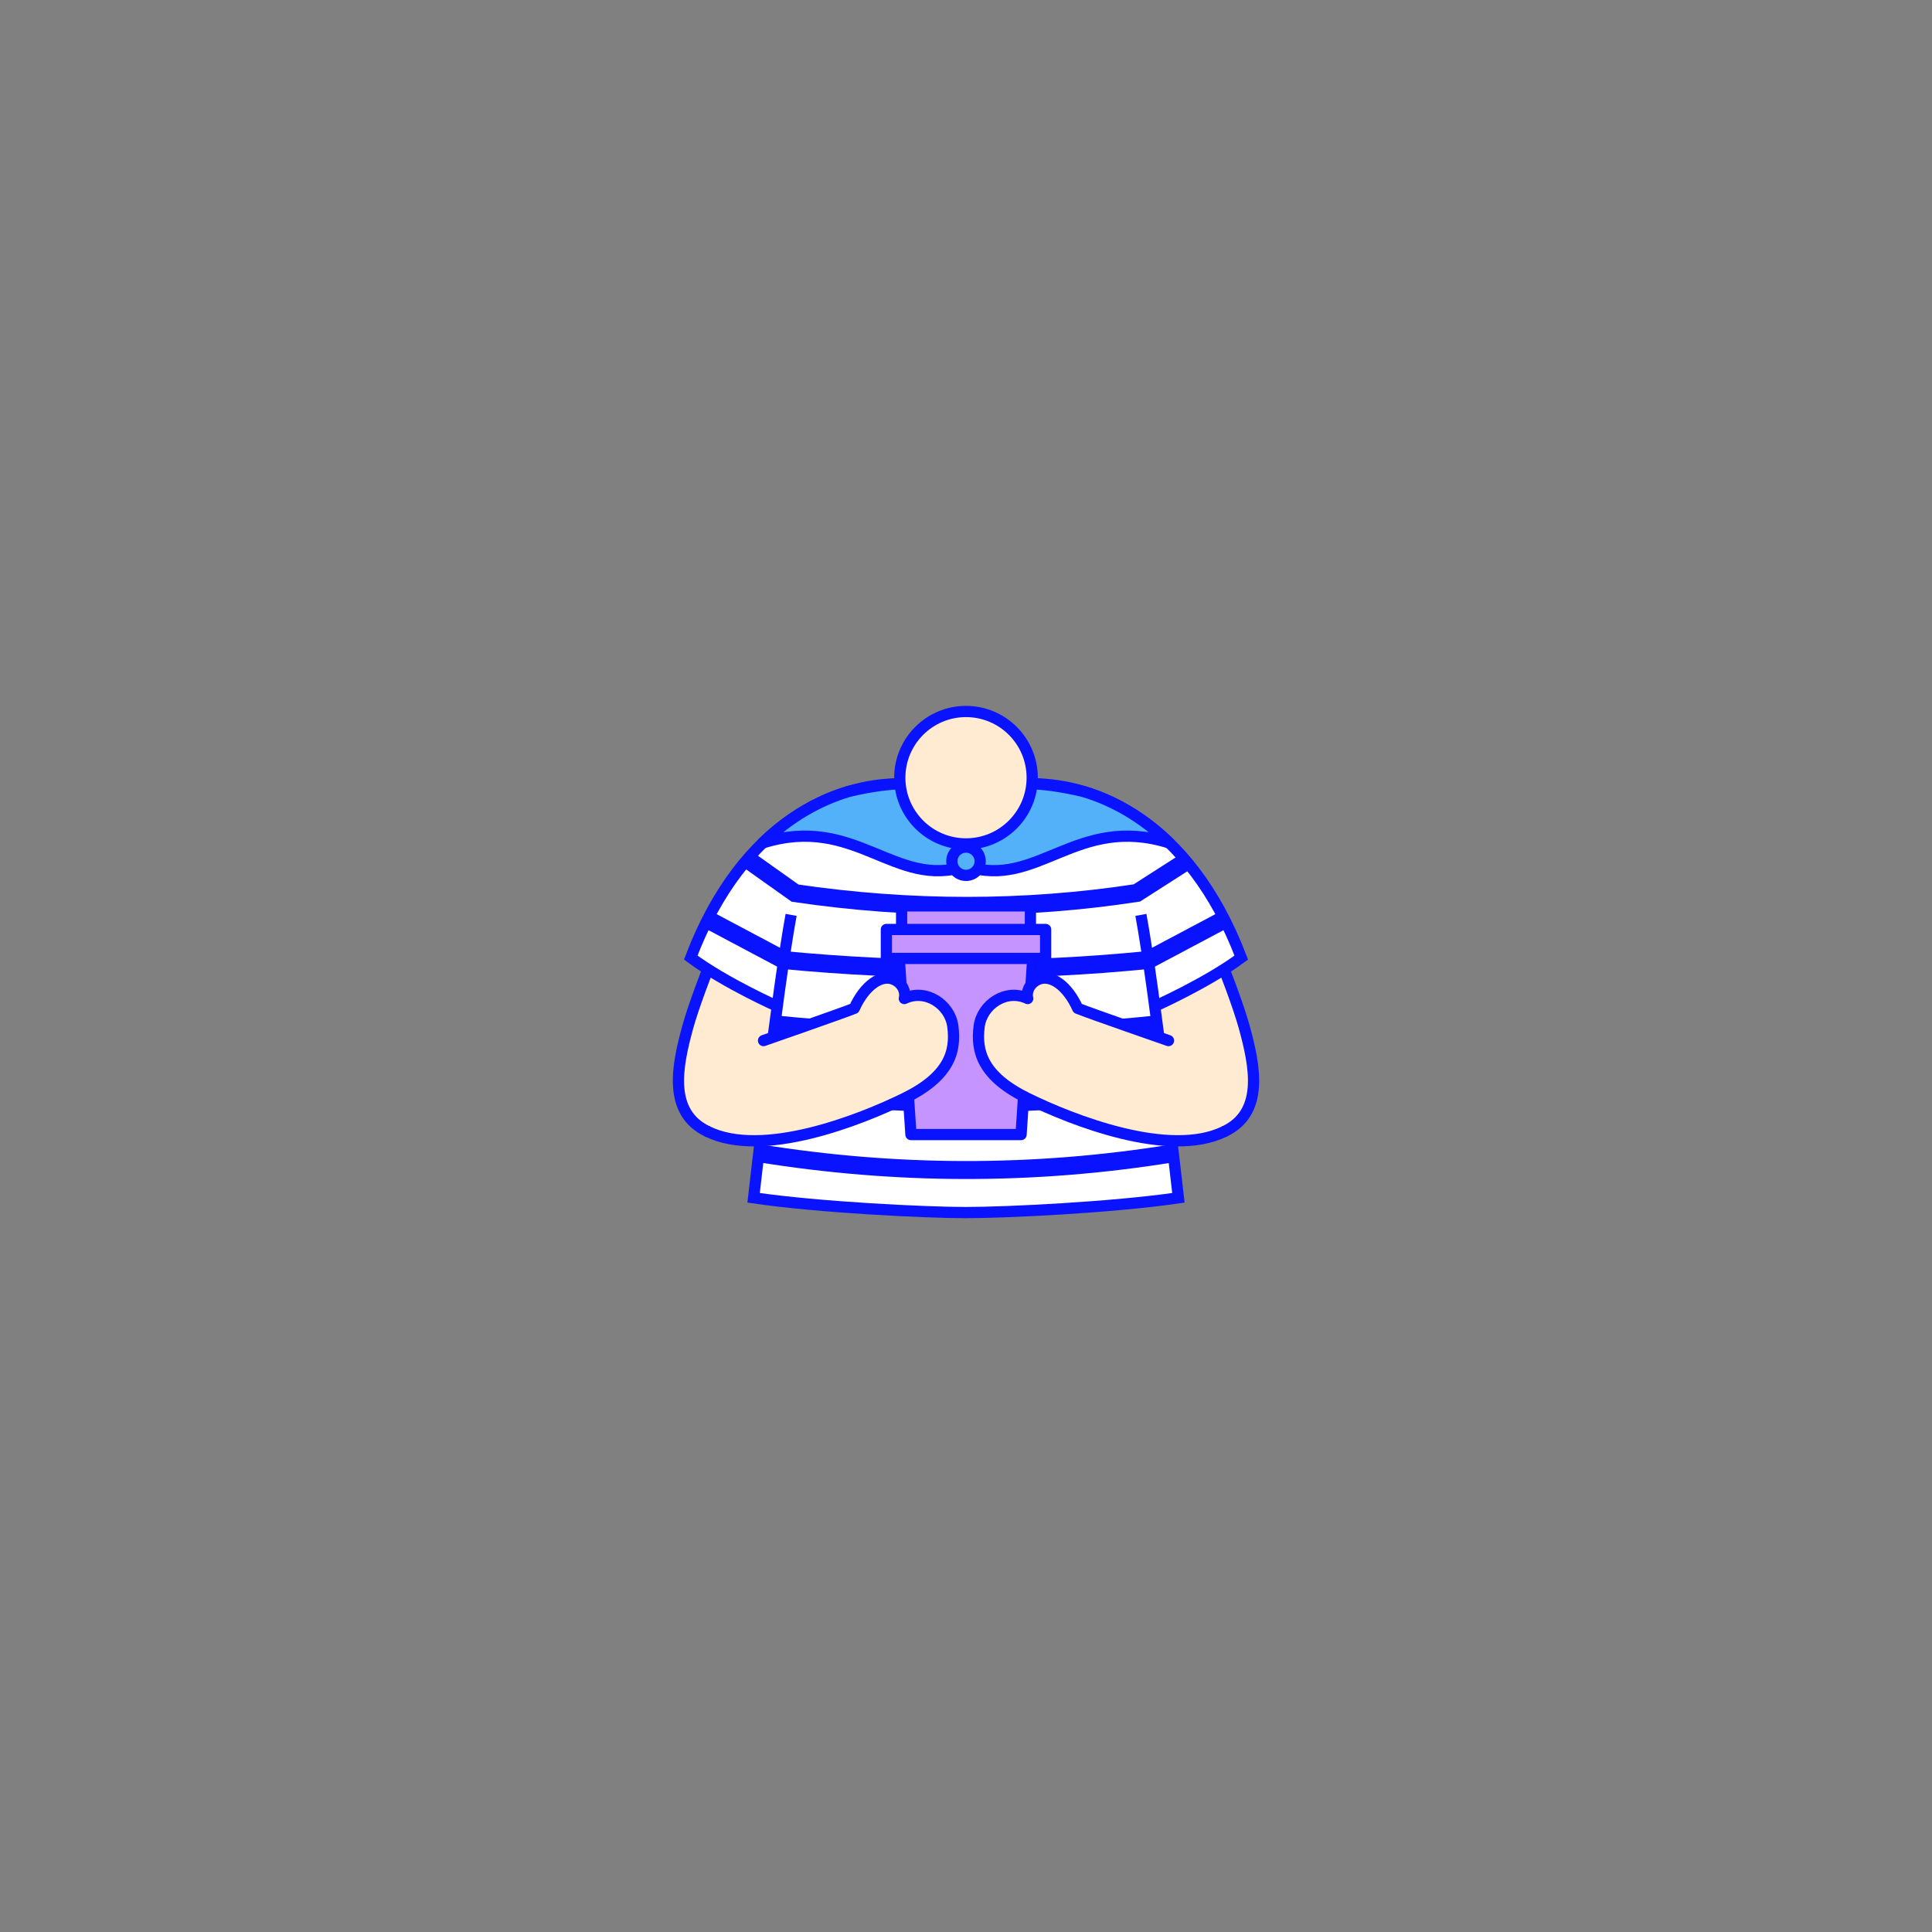 <svg class="tree-image-resource" viewBox="0 0 860 860" fill="none" xmlns="http://www.w3.org/2000/svg">
<rect x="0" y="0" width="860" height="860" fill="#808080" stroke="none"/>
<g clip-path="url(#clip0_153_4273)">
<path d="M522.14 493.13L494.18 410.08L531.3 397.59C531.3 397.59 548.96 439.41 553.85 457.17C558.74 474.93 562.7 495.25 545.03 503.67" fill="#FFEBD1"/>
<path d="M522.14 493.13L494.18 410.08L531.3 397.59C531.3 397.59 548.96 439.41 553.85 457.17C558.74 474.93 562.7 495.25 545.03 503.67" stroke="#0A13FF" stroke-width="5" stroke-linecap="round" stroke-linejoin="round"/>
<path d="M337.862 493.13L365.822 410.08L328.702 397.59C328.702 397.59 311.042 439.41 306.152 457.17C301.262 474.93 297.302 495.25 314.972 503.67" fill="#FFEBD1"/>
<path d="M337.862 493.13L365.822 410.08L328.702 397.59C328.702 397.59 311.042 439.41 306.152 457.17C301.262 474.93 297.302 495.25 314.972 503.67" stroke="#0A13FF" stroke-width="5" stroke-linecap="round" stroke-linejoin="round"/>
<path d="M430.003 375.64L346.923 448.35C346.923 448.35 323.163 437.89 307.473 426.25C330.873 364.79 373.053 348.93 400.143 348.93H426.993" fill="white"/>
<path d="M430.003 375.64L346.923 448.35C346.923 448.35 323.163 437.89 307.473 426.25C330.873 364.79 373.053 348.93 400.143 348.93H426.993" stroke="#0A13FF" stroke-width="5" stroke-miterlimit="10"/>
<path d="M430.004 375.64L513.084 448.35C513.084 448.35 536.844 437.89 552.534 426.25C529.134 364.79 486.954 348.93 459.864 348.93H433.014" fill="white"/>
<path d="M430.004 375.64L513.084 448.35C513.084 448.35 536.844 437.89 552.534 426.25C529.134 364.79 486.954 348.93 459.864 348.93H433.014" stroke="#0A13FF" stroke-width="5" stroke-miterlimit="10"/>
<path d="M503.773 390.84C496.423 372.78 486.463 354.73 430.003 354.73C373.543 354.73 363.573 372.78 356.233 390.84C343.933 421.07 335.453 533.65 335.453 533.65C365.043 537.95 400.683 539.89 430.003 539.76C459.323 539.9 494.963 537.95 524.553 533.65C524.553 533.65 516.073 421.07 503.773 390.84Z" fill="white"/>
<path d="M507.853 407.25C514.193 441.6 524.553 533.19 524.553 533.19C494.963 537.49 447.913 539.76 430.003 539.76C412.093 539.76 365.043 537.49 335.453 533.19C335.453 533.19 345.813 441.6 352.153 407.25" fill="white"/>
<path d="M507.853 407.25C514.193 441.6 524.553 533.19 524.553 533.19C494.963 537.49 447.913 539.76 430.003 539.76C412.093 539.76 365.043 537.49 335.453 533.19C335.453 533.19 345.813 441.6 352.153 407.25" stroke="#0A13FF" stroke-width="5" stroke-miterlimit="10"/>
<path d="M377.502 352.39C365.162 356.11 351.882 363.18 339.492 375.23C380.912 362.22 398.252 396.08 430.002 385.5L429.972 377.9L413.612 348.94H400.152C399.972 348.94 399.792 348.94 399.602 348.94C397.092 348.98 388.292 349.71 377.492 352.38L377.502 352.39Z" fill="#52B1F9" stroke="#0A13FF" stroke-width="5" stroke-linecap="round" stroke-linejoin="round"/>
<path d="M482.504 352.39C494.844 356.11 508.124 363.18 520.514 375.23C479.094 362.22 461.754 396.08 430.004 385.5L430.034 377.9L446.394 348.94H459.854C460.034 348.94 460.214 348.94 460.404 348.94C462.914 348.98 471.714 349.71 482.514 352.38L482.504 352.39Z" fill="#52B1F9" stroke="#0A13FF" stroke-width="5" stroke-linecap="round" stroke-linejoin="round"/>
<path d="M430.001 375.65C446.277 375.65 459.471 362.456 459.471 346.18C459.471 329.904 446.277 316.71 430.001 316.71C413.725 316.71 400.531 329.904 400.531 346.18C400.531 362.456 413.725 375.65 430.001 375.65Z" fill="#FFEBD1" stroke="#0A13FF" stroke-width="5" stroke-miterlimit="10"/>
<path d="M430.003 389.66C433.483 389.66 436.303 386.839 436.303 383.36C436.303 379.881 433.483 377.06 430.003 377.06C426.524 377.06 423.703 379.881 423.703 383.36C423.703 386.839 426.524 389.66 430.003 389.66Z" fill="#52B1F9" stroke="#0A13FF" stroke-width="5" stroke-linecap="round" stroke-linejoin="round"/>
<path d="M333.91 383.36L353.93 397.57C405.08 405.08 455.8 405.19 506.06 397.48L528.09 383.36" stroke="#0A13FF" stroke-width="8" stroke-miterlimit="10"/>
<path d="M348.422 427.32C403.292 432.58 457.532 432.71 511.112 427.32" stroke="#0A13FF" stroke-width="8" stroke-miterlimit="10"/>
<path d="M344.891 455.99C402.171 461.78 458.911 461.9 515.101 455.99" stroke="#0A13FF" stroke-width="8" stroke-miterlimit="10"/>
<path d="M341.23 484.66C400.65 493.26 459.92 493.21 519.05 484.66" stroke="#0A13FF" stroke-width="8" stroke-miterlimit="10"/>
<path d="M337.762 513.33C398.292 523.1 459.802 523.52 522.422 513.33" stroke="#0A13FF" stroke-width="8" stroke-miterlimit="10"/>
<path d="M545.043 409.3L511.113 427.32" stroke="#0A13FF" stroke-width="8" stroke-miterlimit="10"/>
<path d="M314.961 409.3L348.891 427.32" stroke="#0A13FF" stroke-width="8" stroke-miterlimit="10"/>
<path d="M454.513 505.03H405.493L399.723 418.06H460.283L454.513 505.03Z" fill="#C594FF" stroke="#0A13FF" stroke-width="5" stroke-linecap="round" stroke-linejoin="round"/>
<path d="M314.961 503.66C339.481 515.72 382.881 498.59 402.681 488.87C422.471 479.15 425.641 468.17 424.131 456.81C422.851 447.2 412.201 439.87 402.541 444.48C403.291 441.45 401.751 437.92 398.271 436.17C392.421 433.23 384.791 438.73 380.281 448.85C374.971 451 339.871 463.2 339.871 463.2" fill="#FFEBD1"/>
<path d="M314.961 503.66C339.481 515.72 382.881 498.59 402.681 488.87C422.471 479.15 425.641 468.17 424.131 456.81C422.851 447.2 412.201 439.87 402.541 444.48C403.291 441.45 401.751 437.92 398.271 436.17C392.421 433.23 384.791 438.73 380.281 448.85C374.971 451 339.871 463.2 339.871 463.2" stroke="#0A13FF" stroke-width="5" stroke-linecap="round" stroke-linejoin="round"/>
<path d="M545.039 503.66C520.519 515.72 477.119 498.59 457.319 488.87C437.529 479.15 434.359 468.17 435.869 456.81C437.149 447.2 447.799 439.87 457.459 444.48C456.709 441.45 458.249 437.92 461.729 436.17C467.579 433.23 475.209 438.73 479.719 448.85C485.029 451 520.129 463.2 520.129 463.2" fill="#FFEBD1"/>
<path d="M545.039 503.66C520.519 515.72 477.119 498.59 457.319 488.87C437.529 479.15 434.359 468.17 435.869 456.81C437.149 447.2 447.799 439.87 457.459 444.48C456.709 441.45 458.249 437.92 461.729 436.17C467.579 433.23 475.209 438.73 479.719 448.85C485.029 451 520.129 463.2 520.129 463.2" stroke="#0A13FF" stroke-width="5" stroke-linecap="round" stroke-linejoin="round"/>
<path d="M458.67 403.23H401.34V416.11H458.67V403.23Z" fill="#C594FF" stroke="#0A13FF" stroke-width="5" stroke-linecap="round" stroke-linejoin="round"/>
<path d="M465.451 413.74H394.551V426.62H465.451V413.74Z" fill="#C594FF" stroke="#0A13FF" stroke-width="5" stroke-linecap="round" stroke-linejoin="round"/>
</g>
<defs>
<clipPath id="clip0_153_4273">
<rect width="100%" height="100%" fill="white"/>
</clipPath>
</defs>
</svg>
